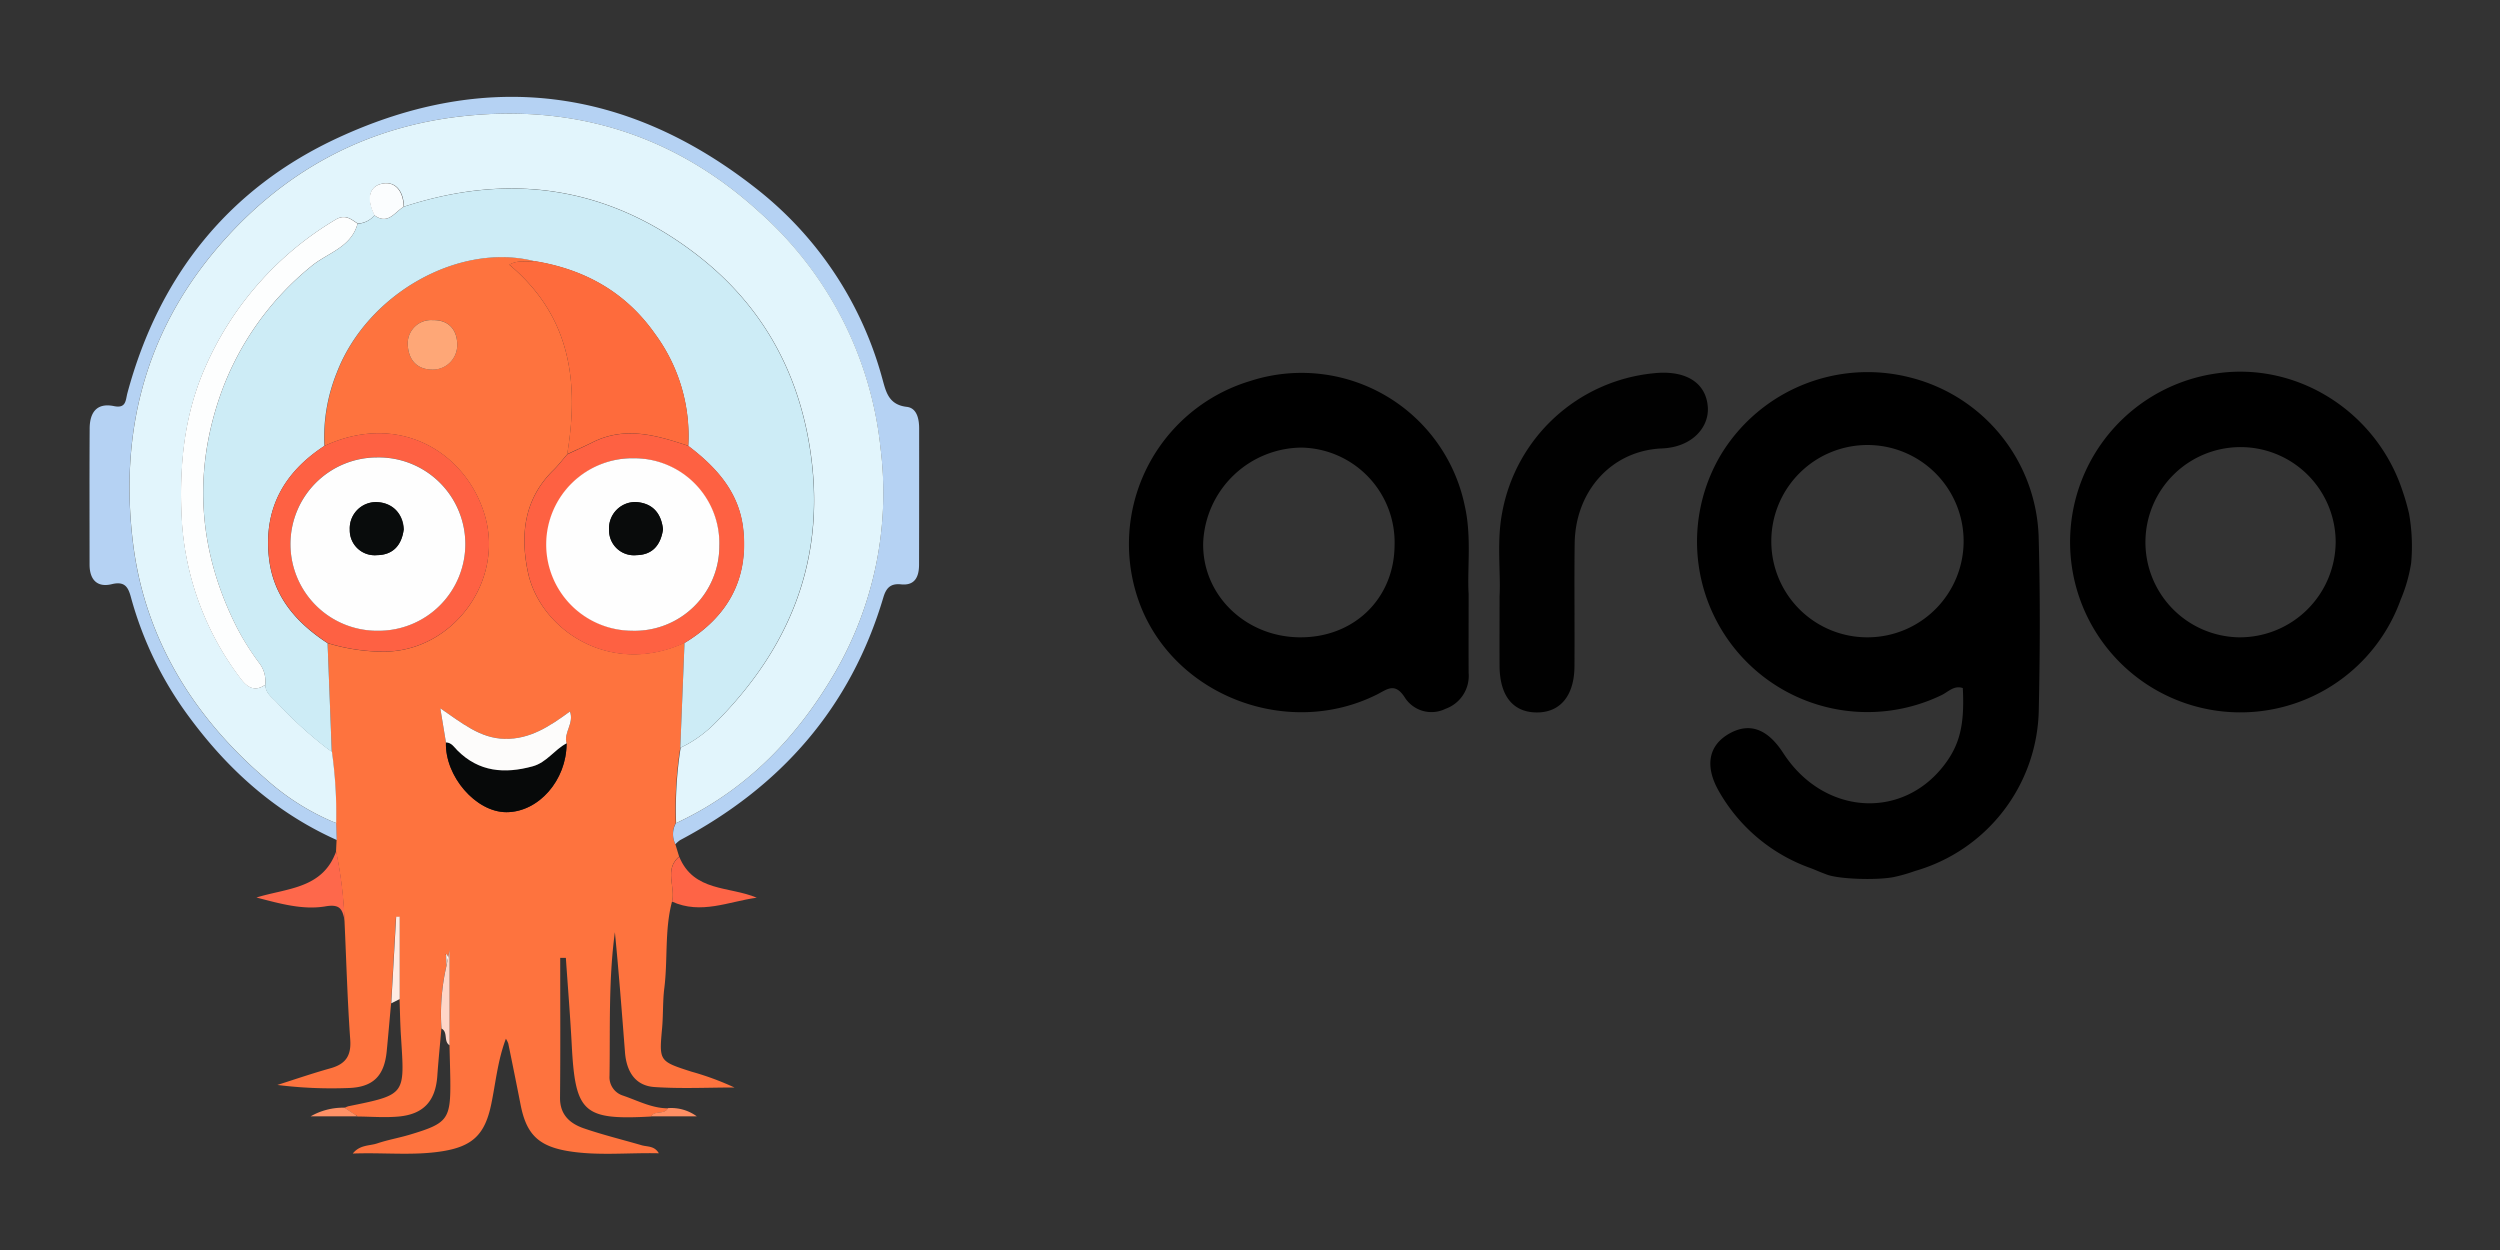<?xml version="1.0" encoding="UTF-8" standalone="no"?>
<svg
   id="Layer_1"
   data-name="Layer 1"
   viewBox="0 0 120 60"
   version="1.1"
   sodipodi:docname="argo.svg"
   width="120"
   height="60"
   inkscape:version="1.1.1 (3bf5ae0d25, 2021-09-20)"
   xmlns:inkscape="http://www.inkscape.org/namespaces/inkscape"
   xmlns:sodipodi="http://sodipodi.sourceforge.net/DTD/sodipodi-0.dtd"
   xmlns="http://www.w3.org/2000/svg"
   xmlns:svg="http://www.w3.org/2000/svg"
   xmlns:rdf="http://www.w3.org/1999/02/22-rdf-syntax-ns#"
   xmlns:cc="http://creativecommons.org/ns#"
   xmlns:dc="http://purl.org/dc/elements/1.1/">
  <rect x="0" y="0" width="120" height="60" fill="#333333" stroke="none"/>
  <sodipodi:namedview
     id="namedview44"
     pagecolor="#ffffff"
     bordercolor="#666666"
     borderopacity="1.0"
     inkscape:pageshadow="2"
     inkscape:pageopacity="0.0"
     inkscape:pagecheckerboard="0"
     showgrid="false"
     inkscape:zoom="2.9388889"
     inkscape:cx="161.28544"
     inkscape:cy="83.534972"
     inkscape:window-width="1920"
     inkscape:window-height="951"
     inkscape:window-x="-8"
     inkscape:window-y="-8"
     inkscape:window-maximized="1"
     inkscape:current-layer="Layer_1" />
  <defs
     id="defs4">
    <style
       id="style2">.cls-1{fill:none;}.cls-2{fill:#010101;}.cls-3{fill:#fefefe;}.cls-4{fill:#fe733e;}.cls-5{fill:#b5d2f3;}.cls-6{fill:#fe684b;}.cls-7{fill:#fe6446;}.cls-8{fill:#fed6c8;}.cls-9{fill:#feebe3;}.cls-10{fill:#fe9166;}.cls-11{fill:#fe8f64;}.cls-12{fill:#e2f5fc;}.cls-13{fill:#cdecf6;}.cls-14{fill:#fe6b3c;}.cls-15{fill:#fe6142;}.cls-16{fill:#fe6143;}.cls-17{fill:#070909;}.cls-18{fill:#fdfcfb;}.cls-19{fill:#fea777;}.cls-20{fill:#fdfefe;}.cls-21{fill:#fbfdfe;}.cls-22{fill:#090b0b;}.cls-23{fill:#090c0c;}</style>
  </defs>
  <title
     id="title6">cloudevents-horizontal-color</title>
  <g
     id="g984"
     transform="matrix(0.314,0,0,0.314,3.668,4.11)">
    <g
       id="g948">
      <path
         id="path4"
         class="cls-1"
         d="M 288.507,69.539 A 14.699,14.699 0 1 0 273.961,84.317 14.615,14.615 0 0 0 288.507,69.539 Z" />
      <path
         id="path6"
         class="cls-1"
         d="m 187.278,55.315 a 15.169,15.169 0 0 0 -15.029,14.456 c -0.215,7.936 6.323,14.438 14.671,14.546 8.294,0.107 14.492,-5.822 14.582,-13.99 A 14.51,14.51 0 0 0 187.278,55.315 Z" />
      <path
         id="path8"
         class="cls-1"
         d="M 330.532,55.244 A 14.54,14.54 0 1 0 345.382,69.771 14.609,14.609 0 0 0 330.532,55.244 Z" />
      <path
         id="path16"
         d="m 280.41,44.639 a 26.227,26.227 0 0 0 -28.93,11.626 26.047,26.047 0 0 0 33.606,36.92 c 1.039,-0.484 1.917,-1.558 3.278,-1.093 0.287,5.571 -0.448,8.634 -2.83,11.751 -6.503,8.509 -18.505,7.631 -24.613,-1.809 q -3.601,-5.562 -8.204,-3.009 c -3.242,1.809 -3.851,4.998 -1.612,8.885 a 26.199,26.199 0 0 0 13.919,11.68 c 1.057,0.394 0.914,0.394 2.526,1.003 1.845,0.717 7.524,0.896 10.157,0.412 a 24.403,24.403 0 0 0 3.35,-0.949 26.111,26.111 0 0 0 18.917,-24.38 c 0.197,-8.939 0.233,-17.878 -0.018,-26.816 A 25.975,25.975 0 0 0 280.41,44.639 Z m -21.317,25.168 A 14.699,14.699 0 1 1 273.943,84.335 14.668,14.668 0 0 1 259.093,69.807 Z" />
      <path
         id="path18"
         d="m 355.628,62.087 c -3.941,-12.181 -16.068,-19.92 -28.482,-18.093 a 26.036,26.036 0 1 0 28.16,34.573 23.779,23.779 0 0 0 1.594,-5.571 28.412,28.412 0 0 0 -0.322,-7.577 34.355,34.355 0 0 0 -0.949,-3.332 z m -25.097,22.248 a 14.54,14.54 0 1 1 14.832,-14.546 14.657,14.657 0 0 1 -14.832,14.546 z" />
      <path
         id="path24"
         d="m 212.231,64.236 a 25.472,25.472 0 0 0 -32.871,-19.06 26.029,26.029 0 0 0 -16.552,34.698 c 5.607,13.65 22.589,19.902 35.97,13.22 1.576,-0.788 2.759,-1.935 4.281,0.43 a 4.837,4.837 0 0 0 6.234,1.738 5.346,5.346 0 0 0 3.529,-5.482 c -0.018,-3.708 0,-7.416 0,-12.074 -0.233,-3.869 0.484,-8.724 -0.591,-13.471 z m -25.312,20.099 c -8.348,-0.107 -14.904,-6.61 -14.671,-14.546 a 15.181,15.181 0 0 1 15.029,-14.456 14.51,14.51 0 0 1 14.223,15.011 c -0.09,8.151 -6.288,14.098 -14.582,13.99 z" />
      <path
         id="path26"
         class="cls-2"
         d="m 249.384,49.099 c -0.287,-3.744 -3.439,-5.661 -8.33,-5.123 a 26.127,26.127 0 0 0 -23.108,21.317 c -0.86,4.478 -0.197,9.046 -0.394,12.808 0,4.048 -0.018,7.345 0,10.641 0.036,4.532 2.042,7.04 5.625,7.076 3.583,0.054 5.768,-2.49 5.822,-6.95 0.054,-6.306 -0.054,-12.629 0.036,-18.934 0.107,-7.882 5.571,-14.152 13.363,-14.474 4.622,-0.197 7.219,-3.26 6.986,-6.359 z" />
    </g>
    <g
       id="g939">
      <path
         id="path10"
         class="cls-3"
         d="m 56.487,132.748 c 0.014,0 0.028,0.042 0.028,0.125 0.014,0.584 0.028,1.154 0.042,1.739 0.083,-0.445 0.167,-0.89 0.264,-1.349 -0.07,-0.848 -0.737,-0.417 -0.334,-0.515 z" />
      <path
         id="path12"
         class="cls-3"
         d="m 92.982,85.182 c -0.014,0.014 -0.042,0.014 -0.056,0.028 0.014,0.014 0.042,0.028 0.056,0.042 -0.014,-0.014 0,-0.042 0,-0.07 z" />
      <path
         id="path14"
         class="cls-3"
         d="m 69.992,26.796 v 0.014 h 0.042 c -0.014,0 -0.028,-0.014 -0.042,-0.014 z" />
      <path
         id="path20"
         class="cls-4"
         d="m 89.533,144.055 c 0.181,-2.017 0.083,-4.061 0.334,-6.064 0.556,-4.409 0.028,-8.915 1.182,-13.268 0.57,-2.253 -1.252,-4.896 1.085,-6.871 v 0 l -0.584,-1.919 a 3.466,3.466 0 0 1 0.07,-3.199 v 0 A 60.666,60.666 0 0 1 92.315,101.177 C 92.523,95.864 92.746,90.551 92.954,85.224 92.941,85.21 92.913,85.196 92.899,85.182 81.536,90.398 70.827,83.096 69.005,74.334 c -1.196,-5.758 -0.556,-11.196 3.936,-15.591 0.751,-0.737 1.391,-1.586 2.086,-2.392 C 76.863,45.349 75.583,35.252 66.181,27.38 c 1.405,-0.807 2.67,-0.348 3.811,-0.556 V 26.81 C 58.462,23.917 44.471,31.803 39.839,43.847 A 26.515,26.515 0 0 0 37.934,55.071 c 11.432,-5.299 21.683,1.029 24.506,10.668 2.935,10.028 -4.882,20.64 -15.271,20.793 a 29.167,29.167 0 0 1 -8.776,-1.307 q 0.313,8.303 0.64,16.606 v 0 a 68.127,68.127 0 0 1 0.654,10.904 q 0.042,1.293 0.083,2.587 v 0 c -0.028,0.57 -0.056,1.14 -0.083,1.725 a 64.683,64.683 0 0 1 1.293,10.612 1.968,1.968 0 0 1 -0.056,-0.278 c 0.014,0.097 0.042,0.181 0.056,0.278 0.278,6.05 0.445,12.114 0.876,18.164 0.181,2.503 -0.723,3.755 -3.032,4.395 -2.726,0.765 -5.41,1.683 -8.108,2.545 a 66.363,66.363 0 0 0 10.737,0.473 c 3.853,-0.083 5.605,-1.794 5.98,-5.619 0.236,-2.434 0.445,-4.868 0.668,-7.302 0.25,-4.409 0.501,-8.832 0.751,-13.241 h 0.542 v 12.587 0 c 0.07,1.905 0.097,3.825 0.223,5.73 0.556,8.887 0.821,8.832 -8.039,10.626 a 3.08,3.08 0 0 0 -0.584,0.25 c 0.529,0.348 1.057,0.695 1.586,1.057 a 0.557,0.557 0 0 1 0.389,0.264 c 2.114,0.014 4.242,0.195 6.328,0 3.797,-0.362 5.591,-2.392 5.869,-6.161 0.167,-2.42 0.417,-4.84 0.626,-7.26 a 32.792,32.792 0 0 1 0.751,-9.527 c -0.014,-0.584 -0.028,-1.154 -0.042,-1.739 0,-0.083 -0.028,-0.139 -0.028,-0.125 -0.403,0.097 0.264,-0.334 0.334,0.515 0.07,-0.376 0.153,-0.751 0.223,-1.127 v 14.576 0 c 0.042,1.711 0.097,3.407 0.125,5.118 0.07,6.189 -0.32,6.745 -6.217,8.512 -1.627,0.487 -3.324,0.779 -4.937,1.321 -1.168,0.403 -2.656,0.181 -3.755,1.558 4.798,-0.181 9.291,0.362 13.755,-0.362 4.617,-0.751 6.453,-2.615 7.399,-7.121 0.695,-3.31 0.987,-6.718 2.253,-10.069 a 4.222,4.222 0 0 1 0.362,0.723 c 0.64,3.129 1.28,6.273 1.891,9.402 0.862,4.381 2.643,6.245 7.093,7.024 4.604,0.793 9.263,0.25 14.033,0.362 -0.681,-1.168 -1.752,-0.974 -2.615,-1.224 -2.962,-0.862 -5.98,-1.599 -8.887,-2.601 -2.114,-0.737 -3.63,-2.086 -3.602,-4.687 0.07,-7.121 0.028,-14.242 0.028,-21.363 h 0.862 c 0.306,4.465 0.668,8.915 0.904,13.38 0.542,10.32 1.766,11.446 12.128,10.876 0.584,-0.974 2.017,-0.209 2.559,-1.252 -2.49,-0.014 -4.659,-1.21 -6.94,-1.975 a 2.941,2.941 0 0 1 -1.975,-3.004 c 0.111,-7.316 -0.167,-14.659 0.821,-21.947 0.598,6.12 1.071,12.253 1.544,18.373 0.223,2.865 1.516,5.104 4.52,5.299 4.061,0.278 8.136,0.07 12.211,0.07 a 43.026,43.026 0 0 0 -6.565,-2.42 c -4.979,-1.599 -4.951,-1.613 -4.492,-6.676 z M 58.212,39.703 a 3.734,3.734 0 0 1 -3.7,3.7 c -2.184,0.042 -3.825,-1.21 -3.866,-4.047 a 3.596,3.596 0 0 1 3.839,-3.519 c 2.601,-0.042 3.769,1.711 3.727,3.866 z m 16.718,60.834 c 0.014,5.633 -4.298,10.542 -9.221,10.528 -4.645,-0.014 -9.388,-5.494 -9.221,-10.668 v 0 c -0.25,-1.53 -0.515,-3.074 -0.862,-5.216 3.324,2.267 6.12,4.59 9.861,4.673 3.825,0.07 6.829,-1.891 9.958,-4.186 0.668,1.836 -1.015,3.268 -0.515,4.868 z" />
      <path
         id="path22"
         class="cls-5"
         d="m 39.7,112.72 c -0.278,-0.097 -0.542,-0.223 -0.807,-0.32 A 37.078,37.078 0 0 1 28.727,105.794 C 17.684,96.253 10.396,84.306 8.63,69.814 6.627,53.346 10.312,38.145 21.3,25.085 31.328,13.18 44.109,6.24 59.366,4.64 c 16.954,-1.766 32.183,2.976 45.007,14.687 a 56.067,56.067 0 0 1 18.54,36.092 54.778,54.778 0 0 1 -7.051,34.464 c -5.661,9.666 -13.199,17.51 -23.393,22.476 -0.278,0.139 -0.556,0.278 -0.834,0.403 v 0 a 3.426,3.426 0 0 0 -0.07,3.199 v 0 a 4.409,4.409 0 0 1 0.723,-0.626 c 15.396,-8.15 26.078,-20.264 31.071,-37.121 0.431,-1.433 1.099,-2.142 2.698,-1.975 2.17,0.223 2.754,-1.224 2.754,-3.032 q 0.021,-10.41 0.014,-20.807 c 0,-1.488 -0.362,-3.129 -1.905,-3.296 -2.837,-0.334 -3.185,-2.406 -3.755,-4.423 A 55.243,55.243 0 0 0 103.858,15.683 C 84.248,0.287 62.718,-2.495 40.131,7.909 c -16.787,7.719 -27.482,21.113 -32.322,39.04 -0.306,1.113 -0.167,2.434 -2.058,2.044 -2.698,-0.556 -3.713,1.029 -3.727,3.421 -0.042,6.94 -0.014,13.866 -0.014,20.807 0,2.309 1.168,3.533 3.394,2.99 2.044,-0.501 2.531,0.515 2.949,2.072 a 54.912,54.912 0 0 0 8.915,18.275 c 5.981,8.108 13.268,14.617 22.531,18.762 v 0 c -0.028,-0.862 -0.056,-1.739 -0.097,-2.601 z" />
      <path
         id="path28"
         class="cls-6"
         d="m 39.714,117.032 c -2.058,5.772 -7.538,5.633 -12.197,7.079 3.505,0.904 7.065,1.947 10.57,1.349 2.086,-0.362 2.49,0.389 2.796,1.627 0.028,0.097 0.042,0.195 0.07,0.292 0.014,0.083 0.042,0.181 0.056,0.278 a 64.852,64.852 0 0 0 -1.293,-10.626 z" />
      <path
         id="path30"
         class="cls-7"
         d="m 91.049,124.737 c 4.451,2.017 8.651,-0.014 12.948,-0.598 -4.2,-1.78 -9.638,-0.862 -11.85,-6.273 v 0 c -2.35,1.975 -0.529,4.617 -1.099,6.871 z" />
      <path
         id="path32"
         class="cls-8"
         d="m 57.044,132.136 c -0.07,0.376 -0.153,0.751 -0.223,1.127 -0.083,0.445 -0.181,0.89 -0.264,1.349 a 32.793,32.793 0 0 0 -0.751,9.527 c 1.043,0.542 0.278,1.975 1.238,2.559 v 0 z" />
      <path
         id="path34"
         class="cls-9"
         d="m 48.88,127.046 c -0.25,4.409 -0.501,8.832 -0.751,13.241 0.431,-0.223 0.862,-0.431 1.293,-0.654 v 0 -12.587 z" />
      <path
         id="path36"
         class="cls-10"
         d="m 35.806,157.56 h 7.177 c -0.125,-0.084 -0.264,-0.167 -0.389,-0.264 -0.529,-0.348 -1.057,-0.695 -1.586,-1.057 a 10.03,10.03 0 0 0 -5.202,1.321 z" />
      <path
         id="path38"
         class="cls-11"
         d="m 87.85,157.56 h 6.982 a 6.624,6.624 0 0 0 -4.423,-1.252 c -0.542,1.057 -1.989,0.278 -2.559,1.252 z" />
      <path
         id="path40"
         class="cls-12"
         d="m 92.482,112.345 c 10.195,-4.951 17.719,-12.795 23.393,-22.476 A 54.778,54.778 0 0 0 122.926,55.405 55.939,55.939 0 0 0 104.387,19.313 C 91.564,7.617 76.334,2.86 59.38,4.64 44.137,6.226 31.341,13.18 21.314,25.085 10.312,38.145 6.641,53.346 8.643,69.814 10.41,84.32 17.698,96.253 28.741,105.794 a 37.175,37.175 0 0 0 10.167,6.606 c 0.264,0.111 0.529,0.223 0.807,0.32 a 68.13,68.13 0 0 0 -0.654,-10.904 c -0.278,-0.195 -0.556,-0.389 -0.834,-0.598 a 62.341,62.341 0 0 1 -7.677,-7.038 c -0.737,-0.751 -1.655,-1.391 -1.655,-2.615 -1.641,1.182 -2.823,0.362 -3.783,-0.946 A 44.272,44.272 0 0 1 16.112,66.156 c -0.389,-8.039 0.334,-15.855 3.713,-23.38 a 49.152,49.152 0 0 1 19.777,-22.281 c 1.502,-0.918 2.364,-0.097 3.407,0.584 a 3.506,3.506 0 0 0 2.573,-1.28 l -0.125,-0.292 c -0.89,-1.878 -0.932,-4.006 1.21,-4.506 2.156,-0.515 3.38,1.238 3.394,3.505 16.092,-5.285 31.057,-3.143 44.562,7.163 10.097,7.705 15.883,18.039 17.649,30.64 2.281,16.203 -3.199,29.638 -14.492,41.001 a 19.353,19.353 0 0 1 -4.534,3.449 c -0.292,0.153 -0.584,0.292 -0.876,0.431 a 60.665,60.665 0 0 0 -0.695,11.558 v 0 c 0.25,-0.125 0.515,-0.264 0.807,-0.403 z" />
      <path
         id="path42"
         class="cls-13"
         d="M 97.753,97.324 C 109.032,85.961 114.512,72.526 112.245,56.323 110.479,43.708 104.693,33.374 94.596,25.683 81.091,15.377 66.112,13.249 50.034,18.521 c -0.028,0.014 -0.056,0.042 -0.083,0.056 -1.266,0.807 -2.253,2.545 -4.075,1.46 -0.111,-0.07 -0.209,-0.125 -0.32,-0.209 a 3.482,3.482 0 0 1 -2.573,1.28 c -0.042,0.167 -0.097,0.32 -0.153,0.487 -1.154,3.241 -4.617,4.089 -6.94,6.036 A 44.409,44.409 0 0 0 22.162,46.865 c -4.423,12.323 -3.519,24.395 2.406,36.05 a 38.285,38.285 0 0 0 3.407,5.396 4.544,4.544 0 0 1 0.89,3.241 v 0.042 0 c 0,1.21 0.918,1.864 1.655,2.615 a 63.365,63.365 0 0 0 7.677,7.038 c 0.278,0.195 0.556,0.403 0.834,0.598 v 0 Q 38.72,93.541 38.393,85.238 c -0.014,0 -0.014,-0.014 -0.028,-0.014 -4.812,-3.157 -8.345,-7.191 -8.957,-13.199 -0.765,-7.413 2.35,-12.893 8.414,-16.884 0.028,-0.014 0.056,-0.042 0.083,-0.056 v 0 a 26.442,26.442 0 0 1 1.905,-11.224 c 4.631,-12.031 18.623,-19.93 30.153,-17.037 a 0.052,0.052 0 0 1 0.042,0.014 c 7.649,1.238 13.936,4.729 18.442,11.14 a 26.277,26.277 0 0 1 5.076,17.107 v 0 c 4.339,3.296 7.844,7.163 8.414,12.879 0.765,7.691 -2.517,13.31 -8.985,17.232 v 0 0.07 c -0.209,5.313 -0.431,10.626 -0.64,15.953 0.306,-0.139 0.598,-0.278 0.876,-0.431 a 18.645,18.645 0 0 0 4.562,-3.463 z" />
      <path
         id="path44"
         class="cls-14"
         d="m 79.019,54.459 c 4.77,-2.35 9.402,-1.085 14.005,0.431 0.167,0.056 0.348,0.111 0.515,0.167 a 26.23,26.23 0 0 0 -5.076,-17.107 C 83.956,31.539 77.669,28.048 70.02,26.81 h -0.042 c -1.14,0.223 -2.406,-0.25 -3.811,0.556 9.402,7.872 10.695,17.969 8.846,28.971 0.292,-0.139 0.57,-0.264 0.862,-0.403 1.071,-0.487 2.114,-0.96 3.143,-1.474 z" />
      <path
         id="path46"
         class="cls-15"
         d="M 101.967,67.95 C 101.397,62.234 97.892,58.367 93.553,55.071 v 0 c -0.167,-0.056 -0.348,-0.111 -0.515,-0.167 -4.617,-1.516 -9.235,-2.782 -14.005,-0.431 -1.029,0.515 -2.086,1.001 -3.129,1.488 -0.292,0.139 -0.57,0.264 -0.862,0.403 -0.695,0.793 -1.335,1.655 -2.086,2.392 -4.506,4.395 -5.132,9.833 -3.936,15.591 1.822,8.776 12.531,16.078 23.908,10.876 0.014,-0.014 0.042,-0.014 0.056,-0.028 6.467,-3.936 9.764,-9.569 8.985,-17.246 z M 84.957,83.319 a 13.186,13.186 0 1 1 13.324,-13.004 12.928,12.928 0 0 1 -13.324,13.004 z" />
      <path
         id="path48"
         class="cls-16"
         d="m 37.837,55.113 c -6.064,3.992 -9.179,9.471 -8.414,16.884 0.612,6.008 4.145,10.042 8.957,13.199 0.014,0 0.014,0.014 0.028,0.014 a 29.101,29.101 0 0 0 8.776,1.307 C 57.558,86.364 65.389,75.766 62.454,65.725 59.631,56.086 49.366,49.758 37.948,55.057 v 0 a 0.406,0.406 0 0 0 -0.111,0.056 z m 8.289,28.206 a 13.248,13.248 0 1 1 -0.195,-26.495 13.249,13.249 0 1 1 0.195,26.495 z" />
      <path
         id="path50"
         class="cls-17"
         d="m 58.24,101.622 c -0.515,-0.515 -0.89,-1.21 -1.752,-1.224 v 0 c -0.167,5.174 4.562,10.654 9.221,10.668 4.937,0.014 9.235,-4.896 9.221,-10.528 -1.864,0.96 -3.046,2.935 -5.188,3.519 -4.27,1.168 -8.192,0.876 -11.502,-2.434 z" />
      <path
         id="path52"
         class="cls-18"
         d="m 75.444,95.669 c -3.129,2.295 -6.12,4.256 -9.958,4.186 -3.755,-0.07 -6.537,-2.406 -9.861,-4.673 0.362,2.142 0.612,3.672 0.862,5.216 v 0 c 0.862,0.028 1.238,0.709 1.752,1.224 3.296,3.31 7.232,3.602 11.502,2.434 2.142,-0.584 3.324,-2.545 5.188,-3.519 -0.501,-1.599 1.182,-3.032 0.515,-4.868 z" />
      <path
         id="path54"
         class="cls-19"
         d="M 54.485,35.85 A 3.564,3.564 0 0 0 50.646,39.369 c 0.042,2.837 1.683,4.075 3.866,4.047 A 3.734,3.734 0 0 0 58.212,39.717 c 0.042,-2.17 -1.127,-3.922 -3.727,-3.866 z" />
      <path
         id="path56"
         class="cls-20"
         d="M 28.866,91.538 A 4.544,4.544 0 0 0 27.976,88.298 39.591,39.591 0 0 1 24.568,82.901 C 18.643,71.246 17.725,59.174 22.162,46.851 A 44.409,44.409 0 0 1 35.889,27.616 c 2.323,-1.947 5.786,-2.782 6.94,-6.036 a 4.983,4.983 0 0 0 0.153,-0.487 C 41.94,20.412 41.077,19.591 39.575,20.509 A 49.152,49.152 0 0 0 19.798,42.79 c -3.38,7.524 -4.103,15.341 -3.713,23.38 a 44.417,44.417 0 0 0 8.999,24.464 c 0.96,1.307 2.156,2.128 3.783,0.946 v 0 z" />
      <path
         id="path58"
         class="cls-21"
         d="m 49.937,18.576 c 0.028,-0.014 0.056,-0.042 0.083,-0.056 -0.028,-2.267 -1.238,-4.019 -3.394,-3.505 -2.142,0.515 -2.1,2.643 -1.21,4.506 l 0.125,0.292 a 3.088,3.088 0 0 0 0.32,0.209 c 1.822,1.099 2.809,-0.654 4.075,-1.446 z" />
      <path
         id="path60"
         class="cls-3"
         d="M 98.281,70.328 A 13.006,13.006 0 0 0 85.277,56.963 13.186,13.186 0 1 0 84.957,83.332 12.945,12.945 0 0 0 98.281,70.328 Z M 85.611,71.775 a 3.81,3.81 0 0 1 -4.186,-3.839 4.036,4.036 0 0 1 4.131,-4.284 c 2.448,0.181 3.825,1.613 4.117,4.172 -0.334,2.281 -1.502,3.908 -4.061,3.95 z" />
      <path
         id="path62"
         class="cls-3"
         d="m 45.931,56.837 a 13.248,13.248 0 1 0 0.195,26.495 13.249,13.249 0 1 0 -0.195,-26.495 z M 45.945,71.775 a 3.812,3.812 0 0 1 -4.159,-3.88 4.019,4.019 0 0 1 4.186,-4.228 4.118,4.118 0 0 1 4.061,4.172 c -0.306,2.35 -1.586,3.908 -4.089,3.936 z" />
      <path
         id="path64"
         class="cls-22"
         d="m 85.555,63.652 a 4.021,4.021 0 0 0 -4.131,4.284 3.803,3.803 0 0 0 4.186,3.839 c 2.545,-0.042 3.727,-1.669 4.061,-3.95 -0.292,-2.559 -1.669,-3.992 -4.117,-4.172 z" />
      <path
         id="path66"
         class="cls-23"
         d="m 45.973,63.666 a 4.019,4.019 0 0 0 -4.186,4.228 3.812,3.812 0 0 0 4.159,3.88 c 2.503,-0.028 3.783,-1.586 4.089,-3.936 -0.236,-2.573 -1.655,-3.978 -4.061,-4.172 z" />
    </g>
  </g>
</svg>
